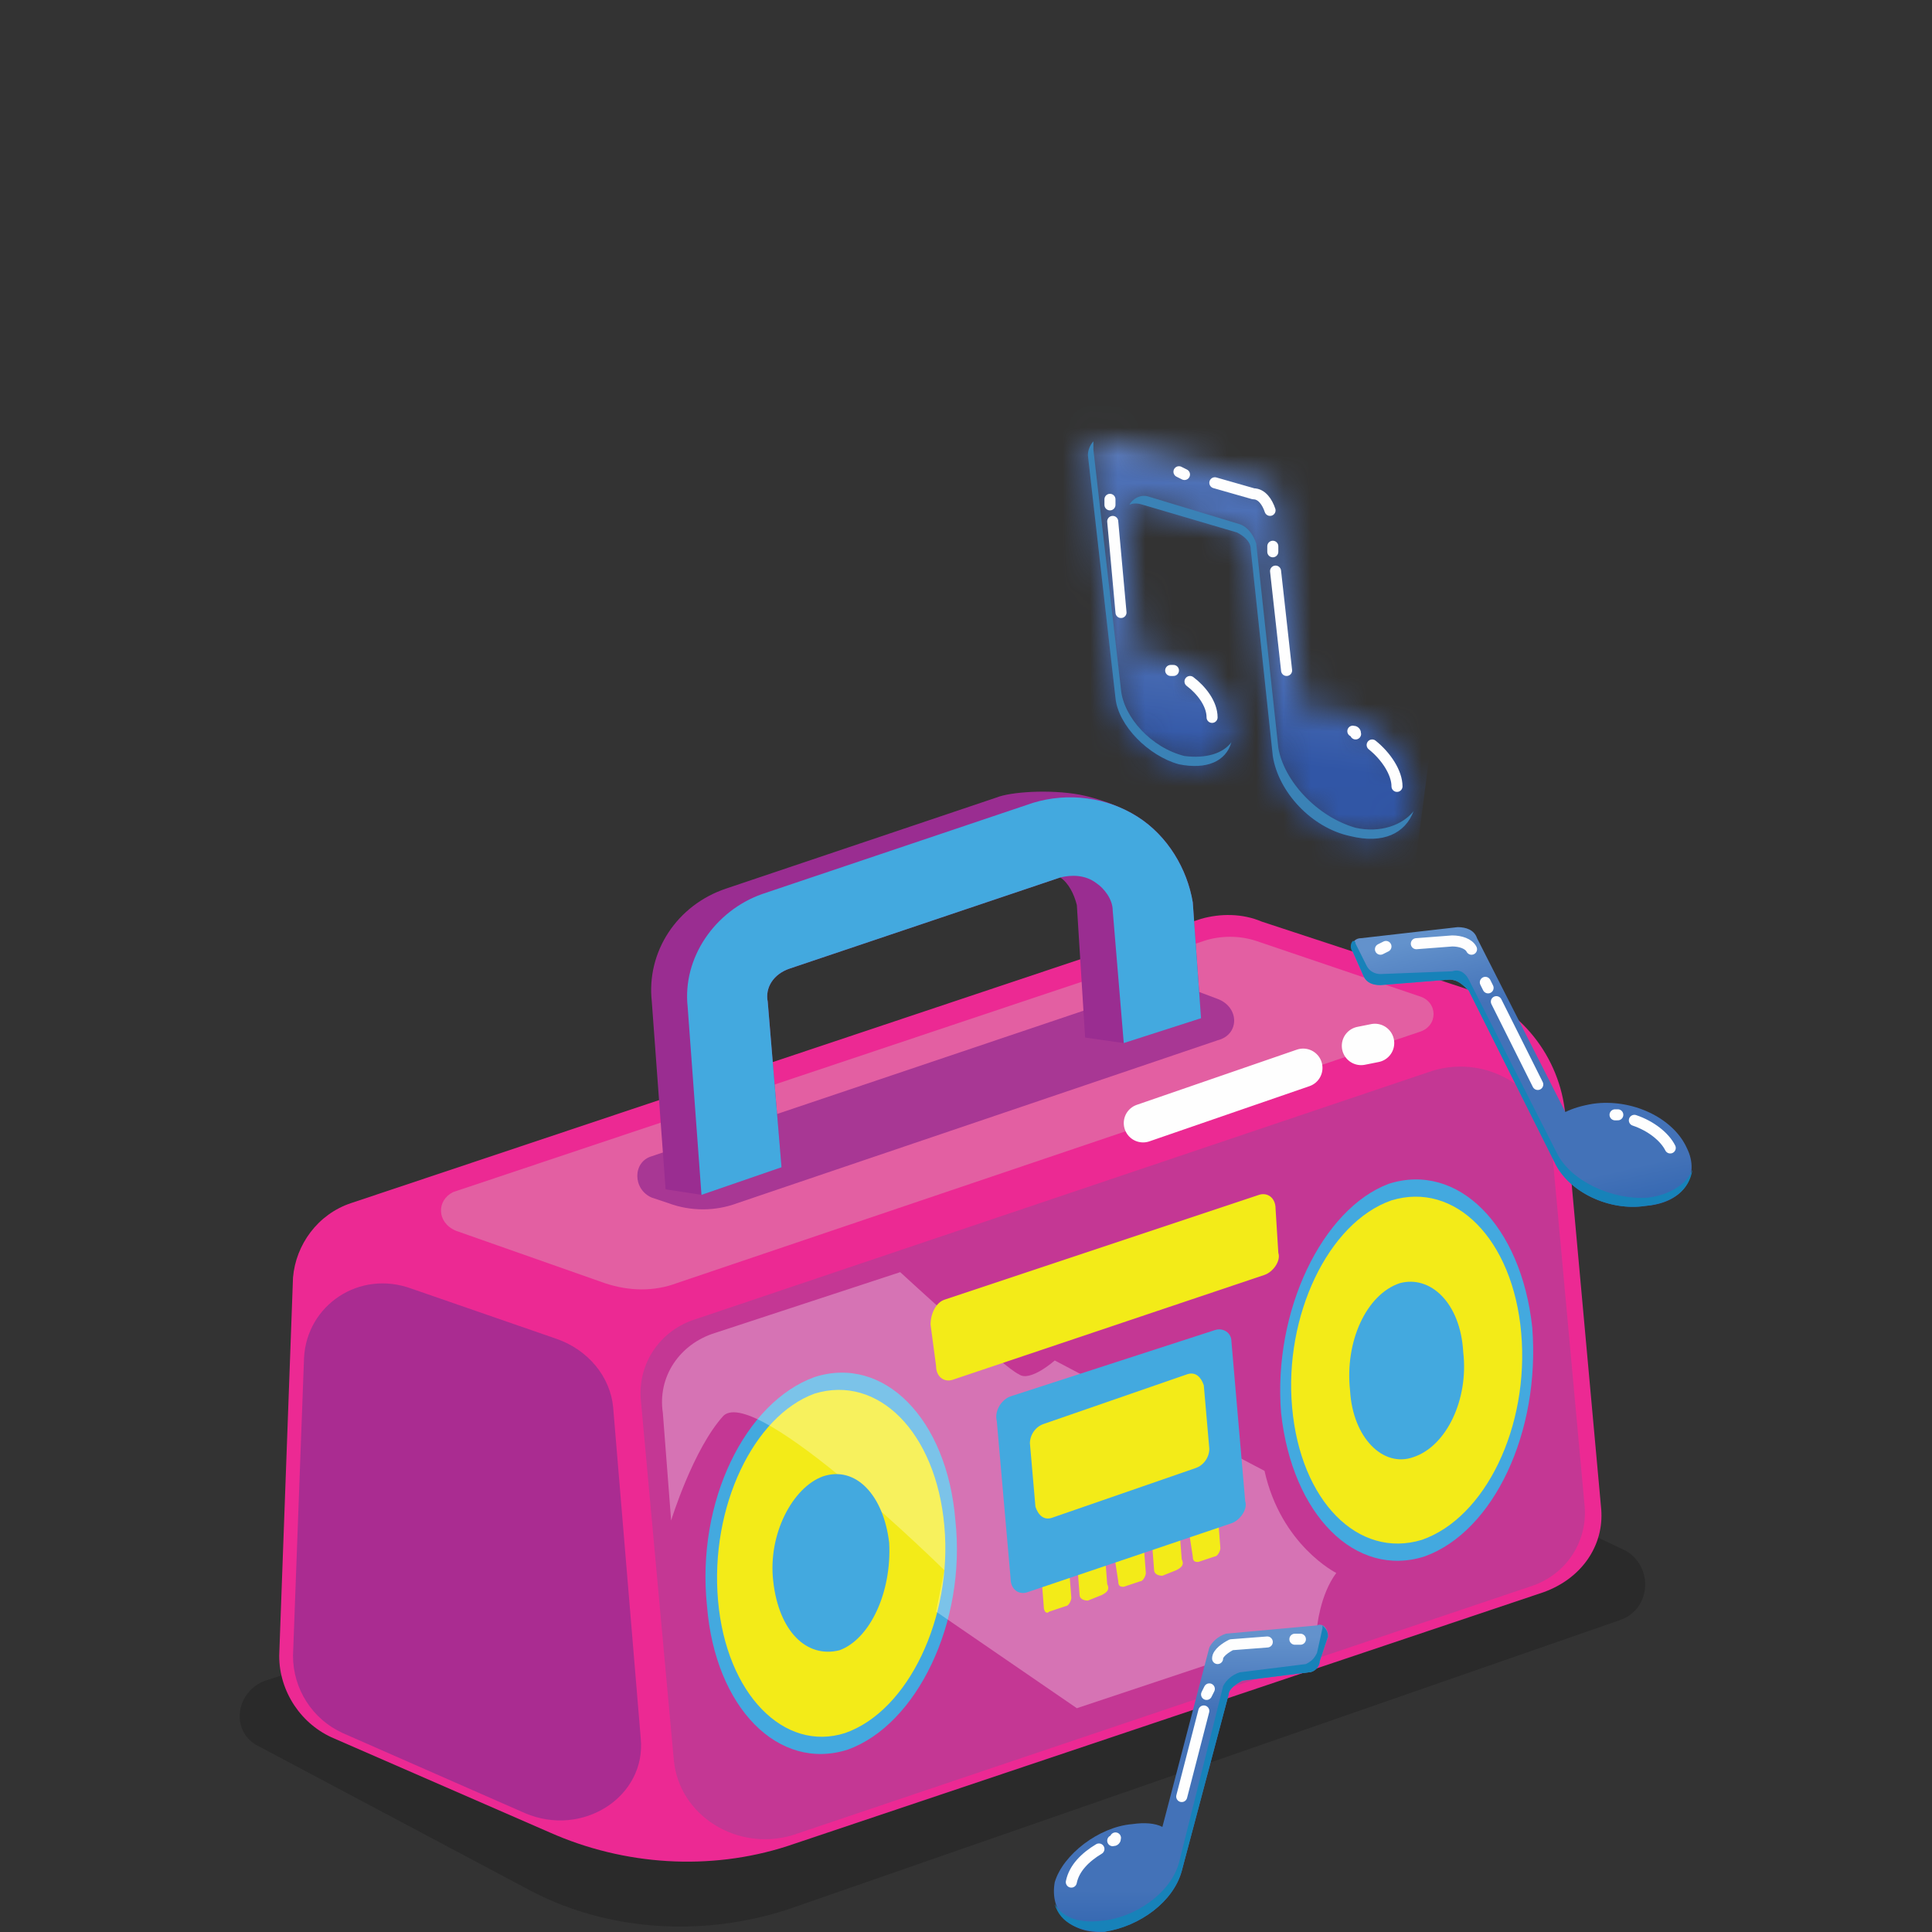 <svg xmlns="http://www.w3.org/2000/svg" width="70" height="70" fill="none" viewBox="0 0 70 70">
  <rect x="0" y="0" width="70" height="70" fill="#333333" stroke="none"/>
  <g class="2-13-ilus">
    <g class="&lt;Group&gt;">
      <g class="&lt;Group&gt;">
        <g class="&lt;Group&gt;">
          <path fill="#050505" d="m54.916 54.292 4 1.9c1 .6.9 2.1-.2 2.5l-30.2 10.5c-3.1 1-6.6.8-9.5-.8l-9.6-5.1c-1.1-.5-.9-2 .2-2.4l6.8-2.2 38.5-4.4Z" class="&lt;Path&gt;" opacity=".2"/>
          <path fill="#EC2993" d="m10.116 59.992.5-13.7c.1-1.2.9-2.3 2.1-2.7l30.8-10.3c.7-.2 1.5-.2 2.2.1l7.3 2.4c2.1.7 3.5 2.5 3.7 4.6l1.3 14.3c.1 1.3-.7 2.5-2.1 3l-27.4 9.2c-2.8.9-5.9.7-8.6-.5l-7.8-3.4c-1.2-.5-2-1.7-2-3Z" class="&lt;Path&gt;"/>
          <g class="&lt;Group&gt;">
            <path fill="#C43794" d="m28.716 66.492 26.7-9c1.3-.4 2.1-1.6 2-2.9l-1.2-13.1c-.2-2-2.3-3.3-4.3-2.7l-26.7 9c-1.3.4-2.1 1.6-2 2.9l1.2 13.1c.2 2 2.3 3.3 4.3 2.7Z" class="&lt;Path&gt;"/>
            <path fill="#43A9DF" d="M46.416 51.192c.4 3.7 2.7 6 5.2 5.2 2.5-.9 4.2-4.5 3.9-8.3-.4-3.7-2.7-6-5.2-5.2-2.4.9-4.2 4.6-3.9 8.3Z" class="&lt;Path&gt;"/>
            <path fill="#F3EB18" d="M46.816 50.992c.3 3.4 2.4 5.5 4.7 4.8 2.3-.8 3.9-4.1 3.6-7.5-.3-3.4-2.4-5.5-4.7-4.8-2.3.8-3.9 4.2-3.6 7.5Z" class="&lt;Path&gt;"/>
            <path fill="#43A9DF" d="M25.616 58.192c.3 3.7 2.6 6 5.1 5.2 2.5-.9 4.3-4.6 3.9-8.3-.3-3.7-2.6-6-5.1-5.2-2.5.9-4.3 4.5-3.9 8.3Z" class="&lt;Path&gt;"/>
            <path fill="#F3EB18" d="M26.016 57.992c.3 3.4 2.4 5.5 4.6 4.8 2.3-.8 3.9-4.2 3.6-7.5-.3-3.4-2.4-5.5-4.7-4.8-2.2.8-3.8 4.1-3.5 7.5Z" class="&lt;Path&gt;"/>
            <path fill="#FEFEFE" d="M48.416 56.992s-2-1-2.6-3.7l-7.6-4s-.9.8-1.3.5c-.5-.2-4.3-3.7-4.3-3.7l-6.7 2.2c-1.3.4-2.1 1.6-1.9 2.9l.3 3.9s.8-2.6 1.9-3.8c1.2-1.1 8 5.6 8 5.6l-.3 1.5 5.1 3.5 8.7-2.9s.1-1.2.7-2Z" class="&lt;Path&gt;" opacity=".3"/>
            <g class="&lt;Group&gt;">
              <path fill="#F3EB18" d="m43.416 56.592.6-.2c.1 0 .2-.2.2-.3l-.1-1.3c0-.2-.1-.2-.3-.2l-.6.2c-.1 0-.2.2-.2.3l.2 1.3c0 .2.1.2.2.2Zm-1.3.5.5-.2c.2-.1.3-.2.2-.4l-.1-1.3c0-.1-.1-.2-.2-.1l-.6.2c-.1 0-.2.1-.2.3l.1 1.3c0 .1.1.2.3.2Zm-1.4.4.6-.2c.1 0 .2-.2.2-.3l-.1-1.3c0-.1-.1-.2-.3-.2l-.6.2c-.1 0-.2.2-.2.3l.2 1.3c0 .2.1.2.2.2Zm-1.3.5.5-.2c.2-.1.3-.2.2-.4l-.1-1.3c0-.1-.1-.2-.2-.1l-.6.2c-.1 0-.2.1-.2.3l.1 1.3c0 .1.1.2.3.2Zm-1.4.4.6-.2c.1 0 .2-.2.2-.3l-.1-1.3c0-.1-.1-.2-.3-.2l-.5.2c-.2.1-.3.2-.2.3l.1 1.3c0 .2.1.3.2.2Z" class="&lt;Path&gt;"/>
            </g>
            <g class="&lt;Group&gt;">
              <path fill="#43A9DF" d="M36.616 57.192c0 .4.3.6.6.5l7.4-2.5c.3-.1.6-.5.5-.8l-.5-5.8c0-.3-.3-.5-.6-.4l-7.4 2.4c-.3.1-.6.5-.5.9l.5 5.7Z" class="&lt;Path&gt;"/>
              <path fill="#F3EB18" d="M33.916 49.492c0 .4.3.6.6.5l11.3-3.8c.3-.1.6-.5.5-.8l-.1-1.6c0-.4-.3-.6-.6-.5l-11.4 3.8c-.3.1-.5.5-.5.9l.2 1.5Zm3.6 5.1c.1.3.3.5.6.4l5.2-1.8c.3-.1.5-.4.5-.7l-.2-2.3c-.1-.3-.3-.5-.6-.4l-5.2 1.8c-.3.1-.5.4-.5.7l.2 2.3Z" class="&lt;Path&gt;"/>
            </g>
            <g class="&lt;Group&gt;">
              <path fill="#43A9DF" d="M28.016 57.292c.2 1.8 1.2 2.8 2.4 2.5 1.1-.4 1.9-2.1 1.8-3.9-.2-1.7-1.2-2.8-2.4-2.4-1.1.4-2 2.1-1.8 3.8Z" class="&lt;Path&gt;"/>
            </g>
            <g class="&lt;Group&gt;">
              <path fill="#43A9DF" d="M48.916 50.392c.1 1.7 1.2 2.8 2.3 2.4 1.2-.4 2-2.1 1.8-3.8-.1-1.8-1.2-2.8-2.3-2.5-1.2.4-2 2.1-1.8 3.9Z" class="&lt;Path&gt;"/>
            </g>
          </g>
          <path fill="#9A2D91" d="m14.916 46.692 5.2 1.8c1.2.4 2 1.4 2.1 2.5l1 12c.2 2.1-2.1 3.6-4.2 2.7l-6.6-2.9c-1.1-.5-1.8-1.6-1.8-2.8l.4-10.8c.1-1.9 2-3.2 3.9-2.5Z" class="&lt;Path&gt;" opacity=".8"/>
          <path fill="#E35FA2" d="m51.416 36.092-5.9-2c-.6-.2-1.3-.2-1.9 0l-27.2 9.1c-.6.3-.6 1.1.1 1.4l5.4 1.9c.9.3 1.8.3 2.6 0l26.9-9.1c.7-.2.7-1.1 0-1.3Z" class="&lt;Path&gt;"/>
          <path fill="#9A2D91" d="M41.416 35.892c.6-.2 1.3-.2 1.9 0l.8.3c.8.3.8 1.3 0 1.5l-17.4 5.9c-.8.3-1.7.3-2.5 0l-.6-.2c-.7-.3-.7-1.3 0-1.5l17.8-6Z" class="&lt;Path&gt;" opacity=".8"/>
          <path fill="#9A2D91" d="m26.316 32.192 9.8-3.3c.5-.2 1.9-.3 3-.1 1 .2 1.8.6 2.1.8 1.1.7 1.8 1.9 2 3.1l.3 4.2-2.8.9-1.4-.2-.3-4.8c-.1-.4-.3-.8-.6-1l-9.8 3.3c-.6.2-.9.7-.8 1.2l.5 6-2.9 1-1.3-.2-.5-6.8c-.2-1.8.9-3.5 2.7-4.1Z" class="&lt;Path&gt;"/>
          <g class="&lt;Group&gt;">
            <path fill="#43A9DF" d="m25.416 43.292 2.9-1-.5-6c-.1-.5.2-1 .8-1.2l9.8-3.3c.4-.1.9-.1 1.3.2.3.2.6.6.6 1l.4 4.8 2.8-.9-.3-4.2c-.2-1.2-.9-2.4-2-3.1-1.1-.7-2.5-.9-3.8-.5l-9.8 3.3c-1.7.6-2.9 2.3-2.7 4.1l.5 6.8Z" class="&lt;Path&gt;"/>
          </g>
          <g class="&lt;Group&gt;">
            <path stroke="#FEFEFE" stroke-linecap="round" stroke-linejoin="round" stroke-width="1.4" d="m41.416 40.692 5.8-2m2.6-.9-.5.1" class="&lt;Path&gt;"/>
          </g>
        </g>
      </g>
      <g class="&lt;Group&gt;">
        <g class="&lt;Group&gt;">
          <path fill="url(#a)" d="m49.316 33.992 3.5-.4c.3 0 .6.1.7.4l3.2 6.3c.266-.134.6-.234 1-.3 1.4-.2 2.9.5 3.4 1.6.5 1-.1 2-1.5 2.1-1.3.2-2.8-.5-3.3-1.6l-3.1-6.2c-.2-.2-.4-.4-.7-.4l-2.5.2c-.3 0-.5-.1-.6-.3l-.4-.9c-.1-.2 0-.5.3-.5Z" class="&lt;Path&gt;"/>
          <path fill="#1782B9" d="M49.016 34.092c.067 0 .1.033.1.1l.4.8c.1.2.3.3.5.3l2.6-.1c.3-.1.5.1.6.3l3.2 6.3c.5 1 2 1.7 3.3 1.6.8-.1 1.4-.5 1.6-1-.1.7-.7 1.2-1.7 1.3-1.3.2-2.8-.5-3.3-1.6l-3.1-6.2c-.2-.2-.4-.4-.7-.4l-2.5.2c-.3 0-.5-.1-.6-.3l-.4-.9c-.1-.1-.1-.3 0-.4Z" class="&lt;Path&gt;"/>
          <path stroke="#FEFEFE" stroke-linecap="round" stroke-linejoin="round" stroke-width=".4" d="m51.316 34.192 1.3-.1c.3 0 .6.1.7.3m-3.3 0 .2-.1m4 2 1.5 3m-1.9-3.7.1.2m5.3 4.8c.6.2 1.1.6 1.3 1m-2-1.2h.1" class="&lt;Path&gt;"/>
        </g>
      </g>
      <g class="&lt;Group&gt;">
        <g class="&lt;Group&gt;">
          <path fill="url(#b)" d="m47.716 58.892-3.3.3c-.3.1-.5.3-.6.5l-1.7 6.5c-.267-.134-.633-.167-1.1-.1-1.2.1-2.5 1.1-2.8 2.1-.2 1.1.6 1.9 1.8 1.8 1.3-.2 2.5-1.1 2.8-2.2l1.7-6.4c0-.2.3-.4.5-.5l2.4-.3c.2 0 .4-.2.4-.4l.3-.9c0-.3-.2-.5-.4-.4Z" class="&lt;Path&gt;"/>
          <path fill="#1782B9" d="M47.916 58.892v.1l-.2.9c-.1.2-.2.3-.4.4l-2.4.3c-.3.1-.5.3-.6.5l-1.6 6.4c-.3 1.1-1.6 2-2.8 2.1-.8.1-1.4-.1-1.7-.6.2.7.9 1 1.8 1 1.3-.2 2.5-1.1 2.8-2.2l1.7-6.4c0-.2.3-.4.5-.5l2.4-.3c.2 0 .4-.2.4-.4l.3-.9c0-.2-.1-.3-.2-.4Z" class="&lt;Path&gt;"/>
          <path stroke="#FEFEFE" stroke-linecap="round" stroke-linejoin="round" stroke-width=".4" d="m45.916 59.492-1.3.1c-.2.1-.5.3-.5.5m3-.7h-.2m-3.3 2.6-.8 3.1m1-3.9-.1.2m-3.9 5.6c-.5.3-.9.7-1 1.2m1.6-1.6c0 .066-.033.1-.1.1" class="&lt;Path&gt;"/>
        </g>
      </g>
      <g class="&lt;Group&gt;">
        <g class="Clip path group">
          <mask id="c" width="13" height="16" x="39" y="15" class="c" maskUnits="userSpaceOnUse" style="mask-type:luminance">
            <g class="cp85">
              <path fill="#fff" d="M39.426 16.432a.5.5 0 0 1 .62-.51c1.62.37 5.76 1.5 5.76 1.5.29.08.53.35.56.64l.87 7.7c.346-.1.75-.1 1.21 0 1.4.34 2.65 1.63 2.79 2.89.14 1.26-.88 2-2.28 1.66-1.4-.33-2.65-1.62-2.79-2.88l-.85-7.53a.775.775 0 0 0-.54-.64l-3.31-1c-.41-.12-.76.16-.72.57l.56 5.02c.3-.087.643-.087 1.03 0 1.18.29 2.23 1.38 2.35 2.44.12 1.06-.74 1.69-1.92 1.4-1.18-.28-2.24-1.37-2.36-2.43l-.98-8.73v-.1Z" class="Vector"/>
            </g>
          </mask>
          <g class="&lt;Clip Group&gt;" mask="url(#c)">
            <path fill="url(#d)" d="m50.816 34.892 2.5-19.3-18.1-5.2-2.4 19.4 18 5.1Z" class="&lt;Path&gt;"/>
          </g>
        </g>
        <path stroke="#FEFEFE" stroke-linecap="round" stroke-linejoin="round" stroke-width=".4" d="m44.016 17.492 1.4.4c.3 0 .5.3.6.6m-3.3-1.4.2.1" class="&lt;Path&gt;"/>
        <path fill="#3A82B6" d="M40.916 18.292c.1-.2.4-.4.7-.3l3.3 1c.3.1.5.4.6.7l.8 7.4c.2 1.2 1.4 2.5 2.8 2.9.9.2 1.7-.1 2.1-.6-.3.8-1.1 1.2-2.3.9-1.4-.3-2.6-1.6-2.8-2.9l-.8-7.5c0-.3-.3-.5-.5-.6l-3.4-1c-.2-.067-.367-.067-.5 0Zm-1.3-2.3v.3l1 8.7c.1 1 1.1 2.1 2.3 2.4.8.1 1.4-.1 1.7-.5-.2.7-.9 1-1.9.8-1.1-.3-2.2-1.4-2.3-2.4l-1-8.8c0-.2.1-.4.2-.5Z" class="&lt;Path&gt;"/>
        <path stroke="#FEFEFE" stroke-linecap="round" stroke-linejoin="round" stroke-width=".4" d="m46.216 20.692.4 3.6m-.5-4.5v.2m3.6 7c.5.4.9 1 .9 1.5m-1.6-2c.067 0 .1.033.1.1m-6-1.9c.4.3.8.8.8 1.3m-1.5-1.7h.1m-2.2-5.4.3 3.3m-.4-4.1v.2" class="&lt;Path&gt;"/>
      </g>
    </g>
  </g>
  <defs>
    <linearGradient id="a" x1="68.716" x2="65.615" y1="44.392" y2="30.792" class="a" gradientUnits="userSpaceOnUse">
      <stop stop-color="#1B55A6"/>
      <stop offset=".3" stop-color="#4372B8"/>
      <stop offset=".8" stop-color="#4372B8"/>
      <stop offset="1" stop-color="#6392CC"/>
    </linearGradient>
    <linearGradient id="b" x1="31.816" x2="31.916" y1="72.392" y2="59.192" class="b" gradientUnits="userSpaceOnUse">
      <stop stop-color="#1B55A6"/>
      <stop offset=".3" stop-color="#4372B8"/>
      <stop offset=".8" stop-color="#4372B8"/>
      <stop offset="1" stop-color="#6392CC"/>
    </linearGradient>
    <linearGradient id="d" x1="33.316" x2="34.816" y1="25.992" y2="14.092" class="d" gradientUnits="userSpaceOnUse">
      <stop stop-color="#3156A6"/>
      <stop offset=".3" stop-color="#4D70B6"/>
      <stop offset=".8" stop-color="#4D70B6"/>
      <stop offset="1" stop-color="#7592CB"/>
    </linearGradient>
  </defs>
</svg>
